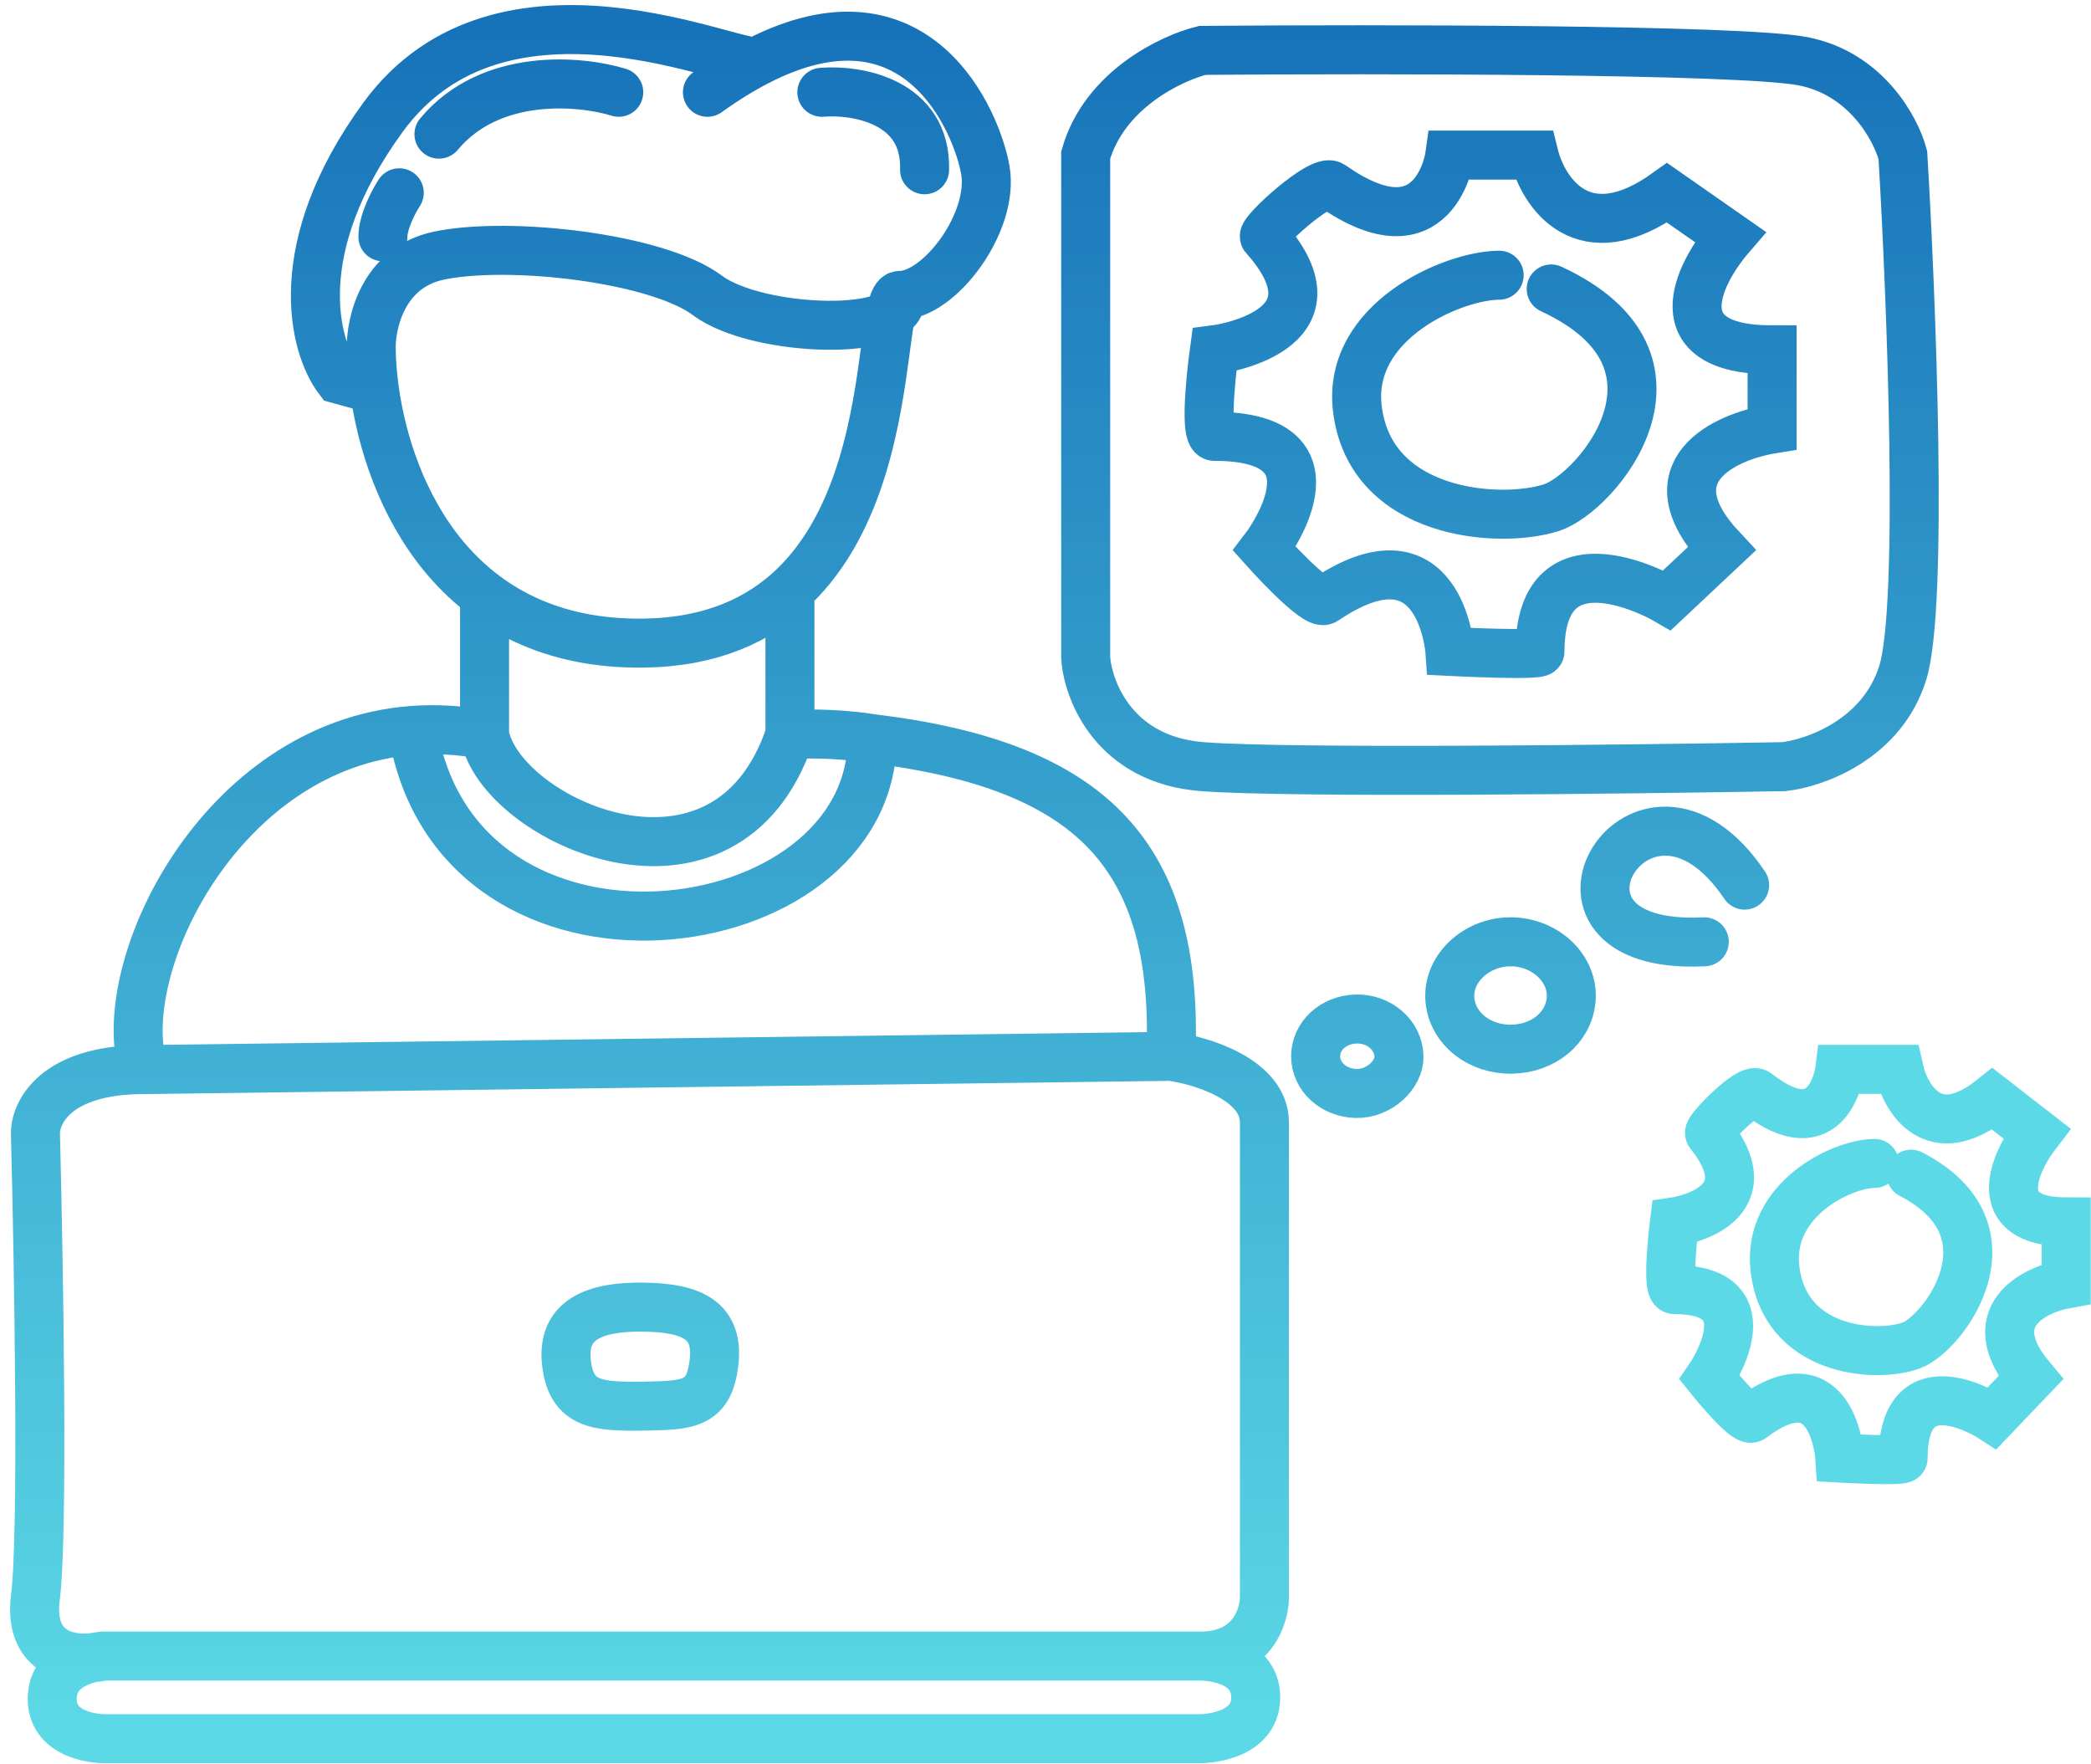<svg width="64" height="54" viewBox="0 0 64 54" fill="none" xmlns="http://www.w3.org/2000/svg">
<path d="M4.392 32.737C3.439 29.657 6.724 22.802 12.629 22.356M4.392 32.737C1.696 32.737 1.064 34.059 1.085 34.72C1.186 38.652 1.328 46.988 1.085 48.876C0.842 50.763 2.373 50.87 3.168 50.687M4.392 32.737L35.84 32.331M14.831 22.484C15.31 25.121 22.226 28.303 24.178 22.484M14.831 22.484V18.401M14.831 22.484C14.062 22.34 13.327 22.304 12.629 22.356M24.178 22.484V18.401M24.178 22.484C24.956 22.436 25.929 22.483 26.695 22.608M35.84 32.331C36.08 26.213 33.459 23.427 26.695 22.608M35.84 32.331C36.794 32.462 38.701 33.05 38.701 34.357C38.701 35.664 38.701 44.581 38.701 48.876C38.703 49.48 38.316 50.687 36.741 50.687M26.695 22.608C26.695 29.041 14.007 30.708 12.629 22.356M27.54 9.042C26.659 9.042 27.942 19.554 19.724 19.683C13.934 19.773 11.894 15.098 11.457 11.908M27.54 9.042C28.756 9.042 30.443 6.798 30.157 5.196C29.897 3.736 28.096 -0.646 23.191 1.872M27.54 9.042C27.898 10.324 23.191 10.195 21.653 9.042C20.115 7.888 15.579 7.375 13.435 7.824C11.72 8.183 11.339 9.896 11.362 10.708C11.368 11.07 11.398 11.476 11.457 11.908M21.653 2.824C22.197 2.434 22.709 2.12 23.191 1.872M23.191 1.872C22.677 2.155 15.364 -1.407 11.72 3.593C8.804 7.593 9.6 10.601 10.362 11.606L11.457 11.908M18.938 2.824C17.762 2.461 15.017 2.208 13.435 4.106M12.22 5.901C12.053 6.157 11.72 6.785 11.72 7.247M25.155 2.824C26.227 2.738 28.356 3.093 28.299 5.196M45.885 8.423C44.449 8.433 41.241 9.838 41.543 12.486C41.918 15.764 45.885 16.048 47.478 15.54C48.884 15.092 52.258 11.057 47.478 8.844M52.163 28.826C46.236 29.121 50.27 22.439 53.398 27.091M3.168 50.687H36.741M3.168 50.687C3.168 50.687 1.598 50.773 1.598 51.995C1.598 53.216 3.168 53.216 3.168 53.216H36.741C36.741 53.216 38.434 53.216 38.434 51.955C38.434 50.664 36.741 50.687 36.741 50.687M33.23 4.747V20.131C33.302 21.157 34.116 23.259 36.803 23.465C39.49 23.67 49.786 23.55 54.598 23.465C55.55 23.358 57.613 22.631 58.242 20.58C58.871 18.529 58.504 9.17 58.242 4.747C58.028 3.942 57.113 2.239 55.169 1.872C53.226 1.505 42.115 1.499 36.803 1.542C35.85 1.777 33.802 2.747 33.23 4.747ZM44.378 4.747H46.951C47.237 5.901 48.452 7.747 51.025 5.901L52.954 7.247C51.96 8.401 50.825 10.708 54.24 10.708V13.131C52.799 13.364 50.471 14.425 52.695 16.801L51.025 18.37C51.025 18.37 47.135 16.088 47.135 19.939C47.135 20.079 44.378 19.939 44.378 19.939C44.378 19.939 44.105 15.961 40.544 18.37C40.269 18.556 38.701 16.801 38.701 16.801C38.701 16.801 41.355 13.355 37.17 13.355C36.803 13.355 37.17 10.708 37.17 10.708C37.17 10.708 41.325 10.188 38.701 7.247C38.591 7.124 40.424 5.439 40.762 5.677C43.949 7.919 44.378 4.747 44.378 4.747ZM44.378 30.598C44.294 29.641 45.207 28.803 46.277 28.826C47.323 28.848 48.17 29.662 48.088 30.598C48.012 31.463 47.243 32.092 46.277 32.112C45.285 32.133 44.456 31.485 44.378 30.598ZM41.502 31.189C42.218 31.168 42.805 31.689 42.819 32.331C42.833 32.888 42.215 33.487 41.502 33.467C40.812 33.447 40.27 32.951 40.268 32.331C40.266 31.71 40.81 31.209 41.502 31.189ZM17.34 41.729C17.175 40.378 18.209 39.982 19.724 40.007C21.191 40.031 22.015 40.42 21.851 41.729C21.696 42.963 21.108 43.018 19.724 43.037C18.289 43.057 17.497 43.008 17.34 41.729Z" stroke="url(#paint0_linear_1_849)" stroke-width="1.5" stroke-linecap="round"/>
<path d="M57.373 35.609C56.363 35.617 54.11 36.717 54.323 38.791C54.586 41.358 57.373 41.581 58.492 41.183C59.479 40.832 61.849 37.672 58.492 35.938M56.314 32.73H58.121C58.322 33.634 59.175 35.08 60.982 33.634L62.338 34.688C61.639 35.592 60.842 37.399 63.241 37.399V39.296C62.228 39.478 60.594 40.309 62.156 42.17L60.982 43.399C60.982 43.399 58.25 41.612 58.25 44.627C58.25 44.737 56.314 44.627 56.314 44.627C56.314 44.627 56.122 41.512 53.62 43.399C53.428 43.544 52.326 42.17 52.326 42.17C52.326 42.17 54.19 39.471 51.251 39.471C50.993 39.471 51.251 37.399 51.251 37.399C51.251 37.399 54.169 36.992 52.326 34.688C52.249 34.592 53.536 33.273 53.774 33.459C56.012 35.214 56.314 32.73 56.314 32.73Z" stroke="url(#paint1_linear_1_849)" stroke-width="1.5" stroke-linecap="round"/>
<defs>
<linearGradient id="paint0_linear_1_849" x1="29.824" y1="0.905" x2="29.824" y2="53.216" gradientUnits="userSpaceOnUse">
<stop stop-color="#1773B9"/>
<stop offset="1" stop-color="#5CD9E6"/>
</linearGradient>
<linearGradient id="paint1_linear_1_849" x1="57.189" y1="32.73" x2="57.189" y2="44.676" gradientUnits="userSpaceOnUse">
<stop stop-color="#5CD9E6"/>
<stop offset="1" stop-color="#5CD9E6"/>
</linearGradient>
</defs>
</svg>
